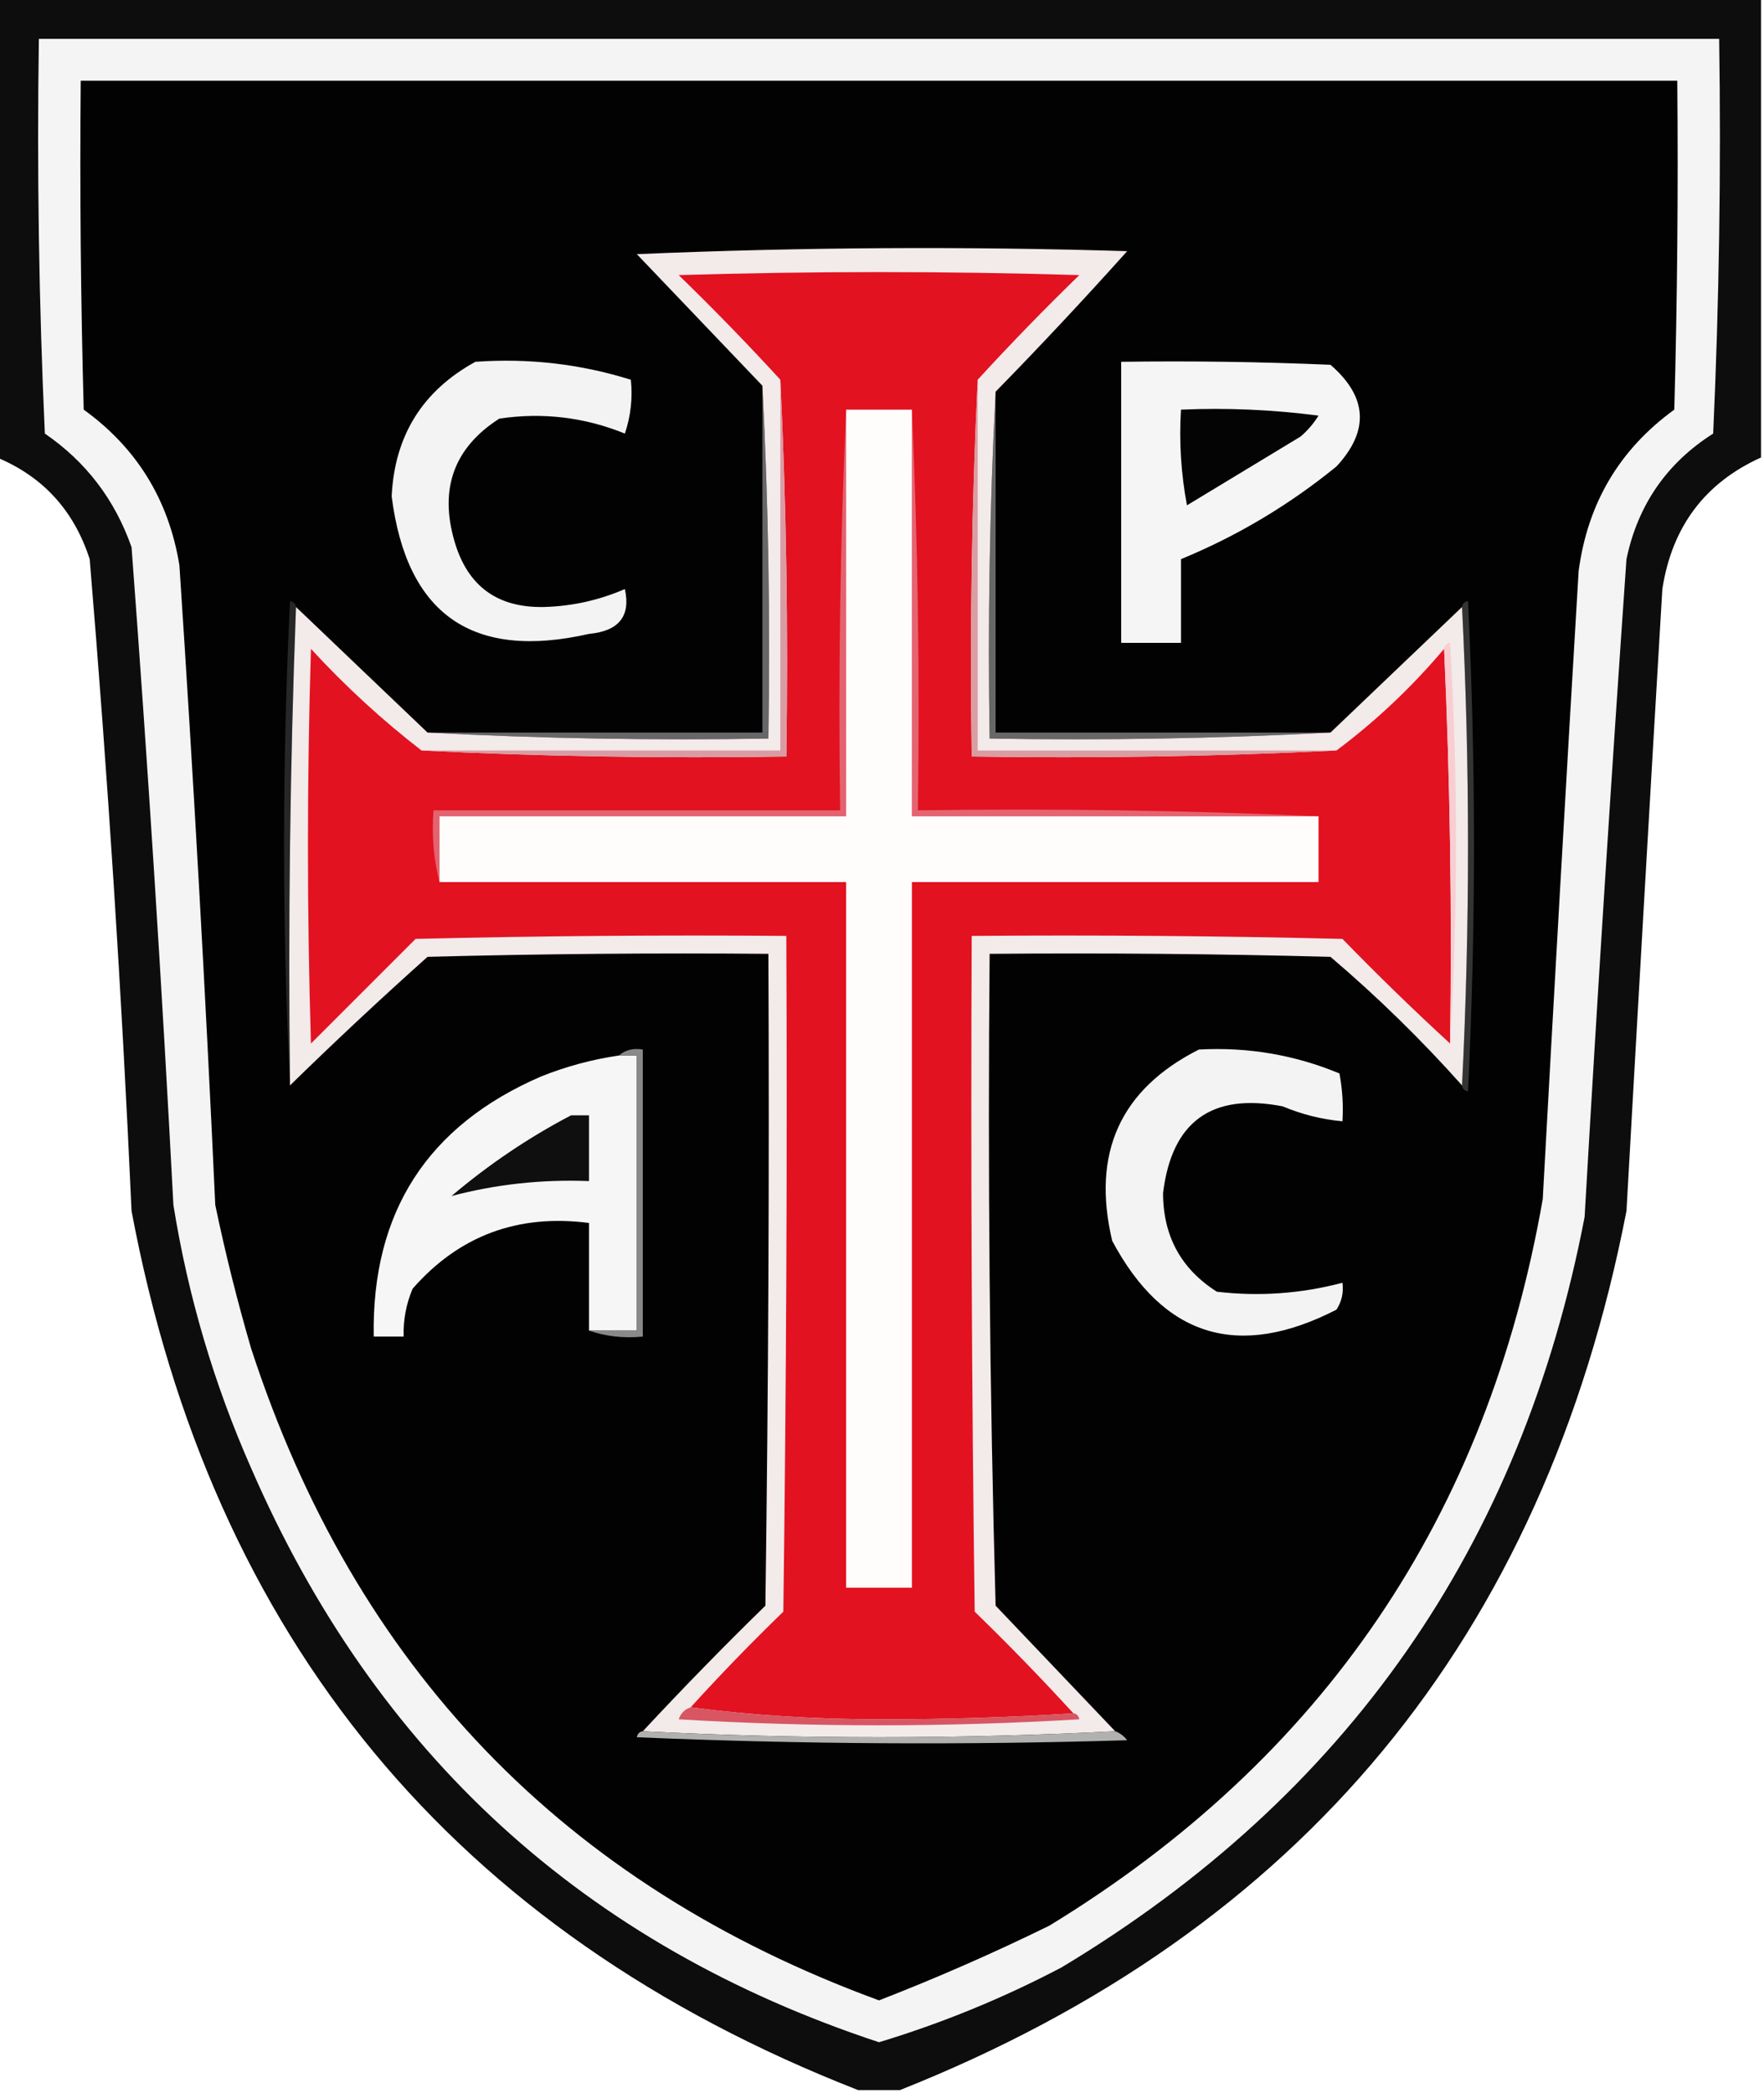 <?xml version="1.0" encoding="UTF-8"?>
<!DOCTYPE svg PUBLIC "-//W3C//DTD SVG 1.1//EN" "http://www.w3.org/Graphics/SVG/1.1/DTD/svg11.dtd">
<svg xmlns="http://www.w3.org/2000/svg" version="1.1" width="295px" height="350px" style="shape-rendering:geometricPrecision; text-rendering:geometricPrecision; image-rendering:optimizeQuality; fill-rule:evenodd; clip-rule:evenodd" xmlns:xlink="http://www.w3.org/1999/xlink">
<g><path style="opacity:0.993" fill="#0d0d0d" d="M -0.5,-0.5 C 97.833,-0.5 196.167,-0.5 294.5,-0.5C 294.5,25.167 294.5,50.833 294.5,76.5C 285.11,80.746 279.61,88.08 278,98.5C 275.945,133.165 273.945,167.831 272,202.5C 258.162,273.813 217.662,322.813 150.5,349.5C 148.167,349.5 145.833,349.5 143.5,349.5C 75.96,323.104 35.46,274.104 22,202.5C 20.359,166.109 18.026,129.775 15,93.5C 12.381,85.387 7.215,79.72 -0.5,76.5C -0.5,50.833 -0.5,25.167 -0.5,-0.5 Z"/></g>
<g><path style="opacity:1" fill="#f4f4f4" d="M 6.5,6.5 C 100.167,6.5 193.833,6.5 287.5,6.5C 287.833,28.51 287.5,50.51 286.5,72.5C 278.726,77.445 273.892,84.445 272,93.5C 269.446,130.145 267.112,166.812 265,203.5C 254.446,258.483 225.279,300.316 177.5,329C 167.733,334.133 157.566,338.3 147,341.5C 97.739,325.245 62.739,293.245 42,245.5C 35.782,231.427 31.449,216.76 29,201.5C 27.081,164.8 24.748,128.134 22,91.5C 19.21,83.551 14.377,77.218 7.5,72.5C 6.5,50.51 6.167,28.51 6.5,6.5 Z"/></g>
<g><path style="opacity:1" fill="#020202" d="M 13.5,13.5 C 102.5,13.5 191.5,13.5 280.5,13.5C 280.667,31.836 280.5,50.17 280,68.5C 270.841,75.139 265.508,84.139 264,95.5C 261.913,130.491 259.913,165.491 258,200.5C 248.734,253.576 221.234,294.076 175.5,322C 166.206,326.562 156.706,330.729 147,334.5C 94.387,315.219 59.387,278.886 42,225.5C 39.685,217.572 37.685,209.572 36,201.5C 34.36,165.812 32.36,130.146 30,94.5C 28.21,83.575 22.877,74.908 14,68.5C 13.5,50.17 13.333,31.836 13.5,13.5 Z"/></g>
<g><path style="opacity:1" fill="#f3f3f3" d="M 79.5,60.5 C 88.396,59.864 97.063,60.864 105.5,63.5C 105.817,66.572 105.484,69.572 104.5,72.5C 97.74,69.761 90.74,68.928 83.5,70C 75.944,74.848 73.444,81.682 76,90.5C 78.173,98.005 83.173,101.671 91,101.5C 95.695,101.368 100.195,100.368 104.5,98.5C 105.498,103.033 103.498,105.533 98.5,106C 79.012,110.428 68.012,102.761 65.5,83C 65.986,72.854 70.653,65.354 79.5,60.5 Z"/></g>
<g><path style="opacity:1" fill="#f5f5f5" d="M 187.5,60.5 C 199.171,60.334 210.838,60.5 222.5,61C 228.698,66.369 229.032,72.036 223.5,78C 215.561,84.466 206.894,89.633 197.5,93.5C 197.5,98.167 197.5,102.833 197.5,107.5C 194.167,107.5 190.833,107.5 187.5,107.5C 187.5,91.833 187.5,76.167 187.5,60.5 Z"/></g>
<g><path style="opacity:1" fill="#676669" d="M 127.5,64.5 C 128.497,83.993 128.83,103.66 128.5,123.5C 109.326,123.83 90.326,123.497 71.5,122.5C 90.167,122.5 108.833,122.5 127.5,122.5C 127.5,103.167 127.5,83.833 127.5,64.5 Z"/></g>
<g><path style="opacity:1" fill="#040404" d="M 197.5,68.5 C 205.196,68.169 212.862,68.502 220.5,69.5C 219.687,70.814 218.687,71.981 217.5,73C 211.167,76.833 204.833,80.667 198.5,84.5C 197.505,79.208 197.172,73.875 197.5,68.5 Z"/></g>
<g><path style="opacity:1" fill="#343434" d="M 244.5,101.5 C 244.56,100.957 244.893,100.624 245.5,100.5C 246.833,127.833 246.833,155.167 245.5,182.5C 244.893,182.376 244.56,182.043 244.5,181.5C 245.833,154.833 245.833,128.167 244.5,101.5 Z"/></g>
<g><path style="opacity:1" fill="#262729" d="M 49.5,101.5 C 48.502,127.995 48.169,154.661 48.5,181.5C 47.171,154.664 47.171,127.664 48.5,100.5C 49.107,100.624 49.44,100.957 49.5,101.5 Z"/></g>
<g><path style="opacity:1" fill="#676767" d="M 166.5,65.5 C 166.5,84.5 166.5,103.5 166.5,122.5C 185.167,122.5 203.833,122.5 222.5,122.5C 203.674,123.497 184.674,123.83 165.5,123.5C 165.17,103.993 165.503,84.659 166.5,65.5 Z"/></g>
<g><path style="opacity:1" fill="#f3eaea" d="M 166.5,65.5 C 165.503,84.659 165.17,103.993 165.5,123.5C 184.674,123.83 203.674,123.497 222.5,122.5C 229.86,115.472 237.193,108.472 244.5,101.5C 245.833,128.167 245.833,154.833 244.5,181.5C 237.671,173.838 230.338,166.671 222.5,160C 203.503,159.5 184.503,159.333 165.5,159.5C 165.167,195.839 165.5,232.173 166.5,268.5C 173.188,275.52 179.855,282.52 186.5,289.5C 160.167,290.833 133.833,290.833 107.5,289.5C 114.131,282.368 120.964,275.368 128,268.5C 128.5,232.168 128.667,195.835 128.5,159.5C 109.497,159.333 90.497,159.5 71.5,160C 63.662,167.005 55.996,174.172 48.5,181.5C 48.169,154.661 48.502,127.995 49.5,101.5C 56.807,108.472 64.14,115.472 71.5,122.5C 90.326,123.497 109.326,123.83 128.5,123.5C 128.83,103.66 128.497,83.993 127.5,64.5C 120.549,57.214 113.549,49.88 106.5,42.5C 133.827,41.334 161.161,41.167 188.5,42C 181.328,50.004 173.995,57.838 166.5,65.5 Z"/></g>
<g><path style="opacity:1" fill="#e21220" d="M 163.5,63.5 C 162.503,84.327 162.169,105.327 162.5,126.5C 183.007,126.83 203.34,126.497 223.5,125.5C 230.104,120.565 236.104,114.898 241.5,108.5C 242.497,130.327 242.831,152.327 242.5,174.5C 236.369,168.87 230.369,163.036 224.5,157C 203.836,156.5 183.169,156.333 162.5,156.5C 162.333,194.168 162.5,231.835 163,269.5C 168.703,275.035 174.203,280.702 179.5,286.5C 169.005,287.167 158.339,287.5 147.5,287.5C 136.478,287.499 125.812,286.832 115.5,285.5C 120.436,280.062 125.603,274.729 131,269.5C 131.5,231.835 131.667,194.168 131.5,156.5C 110.831,156.333 90.164,156.5 69.5,157C 63.667,162.833 57.833,168.667 52,174.5C 51.333,152.5 51.333,130.5 52,108.5C 57.737,114.741 63.904,120.408 70.5,125.5C 90.66,126.497 110.993,126.83 131.5,126.5C 131.831,105.327 131.497,84.327 130.5,63.5C 125.036,57.535 119.37,51.702 113.5,46C 135.833,45.333 158.167,45.333 180.5,46C 174.63,51.702 168.964,57.535 163.5,63.5 Z"/></g>
<g><path style="opacity:1" fill="#e56472" d="M 152.5,68.5 C 153.497,90.66 153.831,112.994 153.5,135.5C 176.006,135.169 198.34,135.503 220.5,136.5C 197.833,136.5 175.167,136.5 152.5,136.5C 152.5,113.833 152.5,91.167 152.5,68.5 Z"/></g>
<g><path style="opacity:1" fill="#e46370" d="M 141.5,68.5 C 141.5,91.167 141.5,113.833 141.5,136.5C 118.833,136.5 96.167,136.5 73.5,136.5C 73.5,140.167 73.5,143.833 73.5,147.5C 72.517,143.702 72.183,139.702 72.5,135.5C 95.167,135.5 117.833,135.5 140.5,135.5C 140.169,112.994 140.503,90.66 141.5,68.5 Z"/></g>
<g><path style="opacity:1" fill="#da9da2" d="M 163.5,63.5 C 163.5,84.167 163.5,104.833 163.5,125.5C 183.5,125.5 203.5,125.5 223.5,125.5C 203.34,126.497 183.007,126.83 162.5,126.5C 162.169,105.327 162.503,84.327 163.5,63.5 Z"/></g>
<g><path style="opacity:1" fill="#da9ca4" d="M 130.5,63.5 C 131.497,84.327 131.831,105.327 131.5,126.5C 110.993,126.83 90.66,126.497 70.5,125.5C 90.5,125.5 110.5,125.5 130.5,125.5C 130.5,104.833 130.5,84.167 130.5,63.5 Z"/></g>
<g><path style="opacity:1" fill="#f8ced2" d="M 241.5,108.5 C 241.56,107.957 241.893,107.624 242.5,107.5C 243.828,129.996 243.828,152.33 242.5,174.5C 242.831,152.327 242.497,130.327 241.5,108.5 Z"/></g>
<g><path style="opacity:1" fill="#fefdfc" d="M 141.5,68.5 C 145.167,68.5 148.833,68.5 152.5,68.5C 152.5,91.167 152.5,113.833 152.5,136.5C 175.167,136.5 197.833,136.5 220.5,136.5C 220.5,140.167 220.5,143.833 220.5,147.5C 197.833,147.5 175.167,147.5 152.5,147.5C 152.5,186.833 152.5,226.167 152.5,265.5C 148.833,265.5 145.167,265.5 141.5,265.5C 141.5,226.167 141.5,186.833 141.5,147.5C 118.833,147.5 96.167,147.5 73.5,147.5C 73.5,143.833 73.5,140.167 73.5,136.5C 96.167,136.5 118.833,136.5 141.5,136.5C 141.5,113.833 141.5,91.167 141.5,68.5 Z"/></g>
<g><path style="opacity:1" fill="#f6f6f6" d="M 103.5,176.5 C 104.5,176.5 105.5,176.5 106.5,176.5C 106.5,191.833 106.5,207.167 106.5,222.5C 103.833,222.5 101.167,222.5 98.5,222.5C 98.5,216.5 98.5,210.5 98.5,204.5C 86.596,202.964 76.763,206.631 69,215.5C 67.921,218.063 67.421,220.729 67.5,223.5C 65.833,223.5 64.167,223.5 62.5,223.5C 62.137,202.72 71.47,188.22 90.5,180C 94.716,178.316 99.049,177.149 103.5,176.5 Z"/></g>
<g><path style="opacity:1" fill="#898989" d="M 103.5,176.5 C 104.568,175.566 105.901,175.232 107.5,175.5C 107.5,191.5 107.5,207.5 107.5,223.5C 104.287,223.81 101.287,223.477 98.5,222.5C 101.167,222.5 103.833,222.5 106.5,222.5C 106.5,207.167 106.5,191.833 106.5,176.5C 105.5,176.5 104.5,176.5 103.5,176.5 Z"/></g>
<g><path style="opacity:1" fill="#f3f3f3" d="M 200.5,175.5 C 208.685,175.058 216.518,176.392 224,179.5C 224.497,182.146 224.664,184.813 224.5,187.5C 221.053,187.186 217.72,186.352 214.5,185C 202.632,182.706 195.965,187.539 194.5,199.5C 194.511,206.694 197.511,212.194 203.5,216C 210.609,216.826 217.609,216.326 224.5,214.5C 224.714,216.144 224.38,217.644 223.5,219C 207.095,227.418 194.595,223.585 186,207.5C 182.516,192.814 187.35,182.148 200.5,175.5 Z"/></g>
<g><path style="opacity:1" fill="#0f0f0f" d="M 95.5,186.5 C 96.5,186.5 97.5,186.5 98.5,186.5C 98.5,190.167 98.5,193.833 98.5,197.5C 90.625,197.193 82.958,198.026 75.5,200C 81.714,194.734 88.381,190.234 95.5,186.5 Z"/></g>
<g><path style="opacity:1" fill="#d75662" d="M 115.5,285.5 C 125.812,286.832 136.478,287.499 147.5,287.5C 158.339,287.5 169.005,287.167 179.5,286.5C 180.043,286.56 180.376,286.893 180.5,287.5C 158.167,288.833 135.833,288.833 113.5,287.5C 113.855,286.478 114.522,285.811 115.5,285.5 Z"/></g>
<g><path style="opacity:1" fill="#b1b1af" d="M 107.5,289.5 C 133.833,290.833 160.167,290.833 186.5,289.5C 187.289,289.783 187.956,290.283 188.5,291C 161.161,291.833 133.827,291.667 106.5,290.5C 106.624,289.893 106.957,289.56 107.5,289.5 Z"/></g>
</svg>
